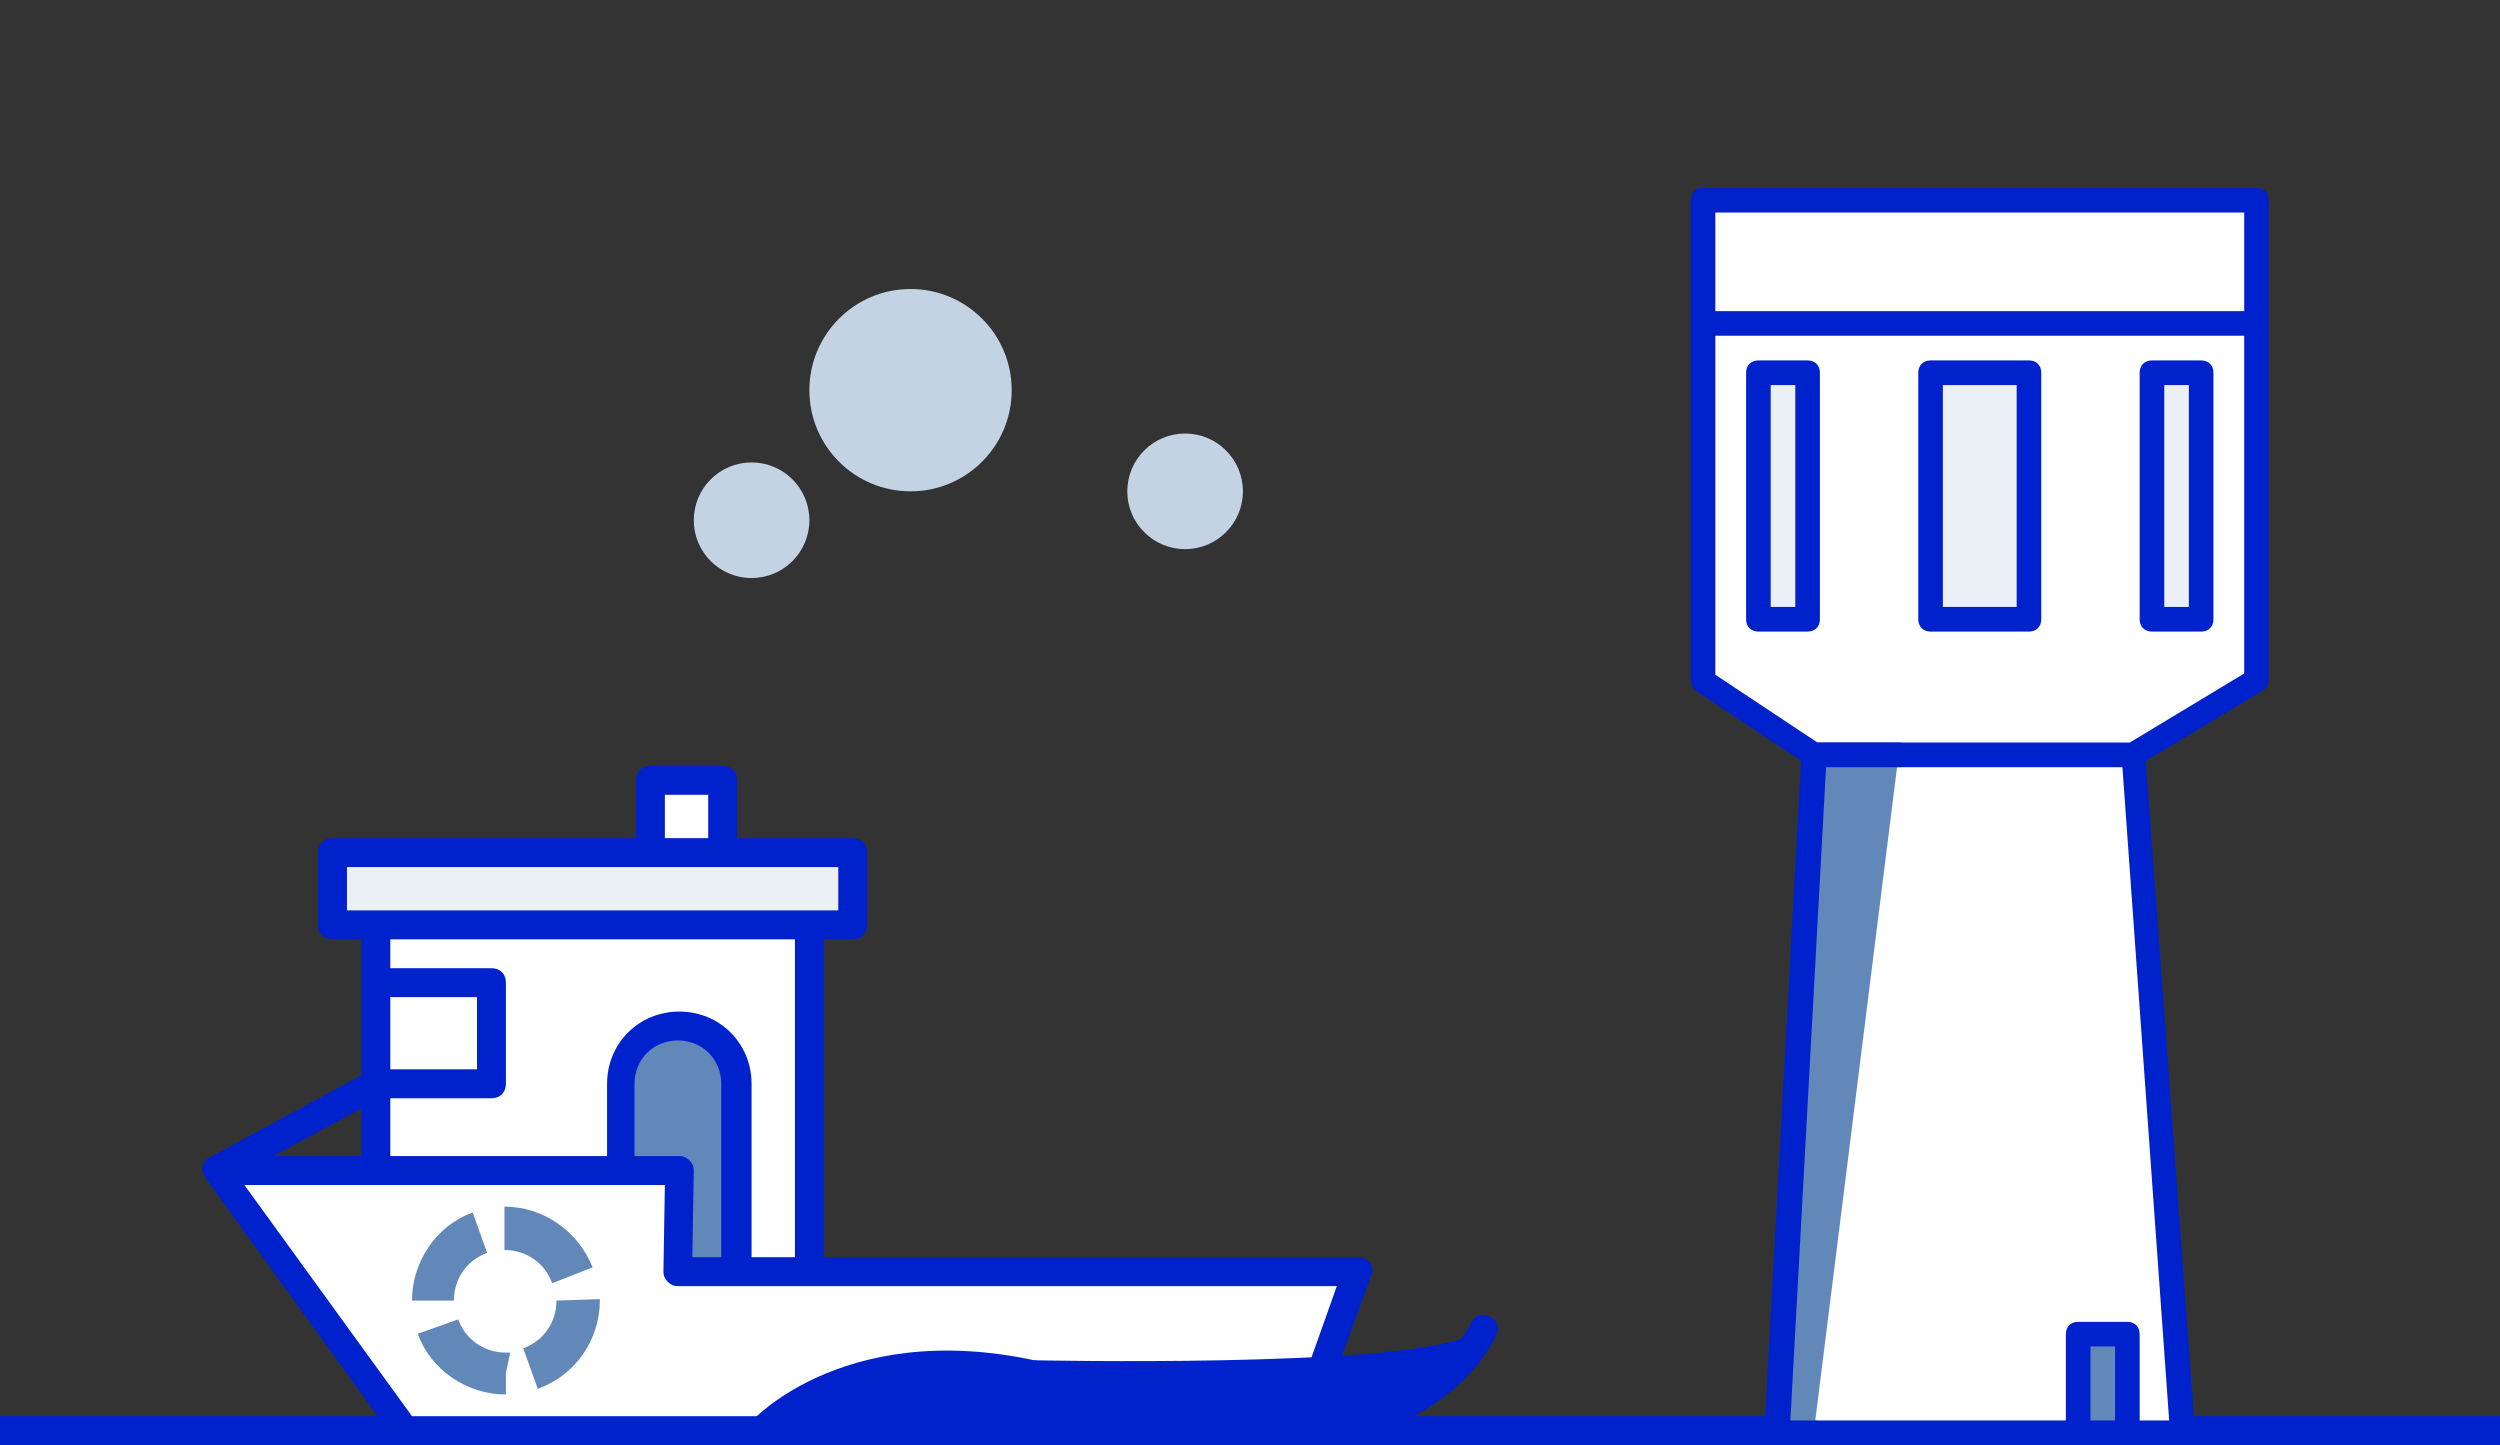 <svg width="173" height="100" viewBox="0 0 173 100" fill="none" xmlns="http://www.w3.org/2000/svg">
    <rect x="0" y="0" width="173" height="100" fill="#333333" stroke="none"/>
    <rect y="98" width="173" height="2" fill="#0022CD"/>
    <path d="M59.009 59H23.009V64H59.009V59Z" fill="#EBF0F6"/>
    <path d="M47.009 81V88H56.009V64H26.009V81H47.009Z" fill="white"/>
    <path d="M50.009 54H45.009V59H50.009V54Z" fill="white"/>
    <path d="M34.009 68H26.009V75H34.009V68Z" fill="white"/>
    <path d="M47.009 71C44.809 71 43.009 72.8 43.009 75V81H47.109L47.009 88H51.009V75C51.009 72.8 49.209 71 47.009 71Z" fill="#6288B9"/>
    <path d="M90.009 99H28.009L15.009 81H47.009V88H94.009L90.009 99Z" fill="white"/>
    <path d="M94.809 87.4C94.609 87.1 94.309 87 94.009 87H57.009V65H59.009C59.609 65 60.009 64.6 60.009 64V59C60.009 58.4 59.609 58 59.009 58H51.009V54C51.009 53.4 50.609 53 50.009 53H45.009C44.409 53 44.009 53.4 44.009 54V58H23.009C22.409 58 22.009 58.4 22.009 59V64C22.009 64.6 22.409 65 23.009 65H25.009V68V74.4L14.509 80.1C14.309 80.2 14.209 80.3 14.109 80.5C13.909 80.8 14.009 81.2 14.209 81.5L27.209 99.5C27.409 99.8 27.709 99.9 28.009 99.9H90.009C90.409 99.9 90.809 99.6 90.909 99.2L94.909 88.2C95.009 88 95.009 87.7 94.809 87.4ZM46.009 55H49.009V58H46.009V55ZM24.009 60H45.009H50.009H58.009V63H56.009H26.009H24.009V60ZM55.009 65V87H52.009V75C52.009 72.2 49.809 70 47.009 70C44.209 70 42.009 72.2 42.009 75V80H27.009V76H34.009C34.609 76 35.009 75.6 35.009 75V68C35.009 67.4 34.609 67 34.009 67H27.009V65H55.009ZM48.009 81C48.009 80.7 47.909 80.5 47.709 80.3C47.509 80.1 47.309 80 47.009 80H43.909V75C43.909 73.3 45.209 72 46.909 72C48.609 72 49.909 73.3 49.909 75V87H47.909L48.009 81ZM18.909 80L25.009 76.7V80H18.909ZM27.009 69H33.009V74H27.009V69ZM89.309 98H28.509L16.909 82H25.909H42.909H46.009L45.909 88C45.909 88.3 46.009 88.5 46.209 88.7C46.409 88.9 46.609 89 46.909 89H50.909H55.909H92.509L89.309 98Z" fill="#0022CD"/>
    <path d="M35.009 95C37.77 95 40.009 92.761 40.009 90C40.009 87.239 37.77 85 35.009 85C32.248 85 30.009 87.239 30.009 90C30.009 92.761 32.248 95 35.009 95Z" fill="white"/>
    <path d="M35.009 96.5C32.309 96.5 29.809 94.8 28.909 92.3L31.709 91.3C32.209 92.7 33.509 93.6 35.009 93.6C35.109 93.6 35.209 93.6 35.309 93.6L35.009 95V96.5ZM37.209 96.1L36.209 93.3C37.609 92.8 38.509 91.5 38.509 90L41.509 89.9V90C41.509 92.7 39.809 95.2 37.209 96.1ZM28.709 90H28.509C28.509 87.3 30.209 84.8 32.709 83.9L33.709 86.7C32.309 87.2 31.409 88.5 31.409 90H28.709ZM38.209 88.8C37.709 87.4 36.409 86.5 34.909 86.5V83.5C37.609 83.5 40.009 85.2 41.009 87.7L38.209 88.8Z" fill="#6288B9"/>
    <path d="M53 100C53 100 54.168 98.987 56.5 97.255C62.058 94.14 68.896 94.841 74 95.883C78.5 97.713 89.5 100 89.5 100H53Z" fill="#0022CD"/>
    <path d="M101.5 92.5C101.5 95.216 96.909 98.04 95.709 98.475C90.809 100.43 83.309 99.235 79.209 97.823C77.409 97.28 71.5 94.129 71.5 94.129C71.5 94.129 96.5 94.673 101.5 92.5Z" fill="#0022CD"/>
    <path d="M90.705 99.93C86.817 100.227 81.854 99.62 75.455 97.349C61.109 92.236 54.135 99.175 53.752 99.401C53.384 99.823 52.778 99.771 52.348 99.41C51.919 99.048 51.972 98.453 52.34 98.031C52.715 97.706 60.524 89.915 76.106 95.427C96.85 102.811 101.689 91.7 101.781 91.594C101.941 91.089 102.524 90.847 103.046 91.103C103.56 91.261 103.806 91.834 103.545 92.346C103.553 92.444 100.675 99.168 90.705 99.93Z" fill="#0022CD"/>
    <path d="M52.009 40C54.218 40 56.009 38.209 56.009 36C56.009 33.791 54.218 32 52.009 32C49.8 32 48.009 33.791 48.009 36C48.009 38.209 49.8 40 52.009 40Z" fill="#C4D3E4"/>
    <path d="M63.009 34C66.875 34 70.009 30.866 70.009 27C70.009 23.134 66.875 20 63.009 20C59.143 20 56.009 23.134 56.009 27C56.009 30.866 59.143 34 63.009 34Z" fill="#C4D3E4"/>
    <path d="M82.009 38C84.218 38 86.009 36.209 86.009 34C86.009 31.791 84.218 30 82.009 30C79.8 30 78.009 31.791 78.009 34C78.009 36.209 79.8 38 82.009 38Z" fill="#C4D3E4"/>
    <g clip-path="url(#clip0_1_6088)">
        <path d="M147.638 52.235H125.511L122.957 99.147H151.043L147.638 52.235Z" fill="white"/>
        <path d="M156.149 47.118L147.638 52.235H125.511L117.851 47.118V13.853H156.149V47.118Z" fill="white"/>
        <path d="M147.213 92.323H143.808V99.147H147.213V92.323Z" fill="#6288B9"/>
        <path d="M125.085 25.794H121.681V42.853H125.085V25.794Z" fill="#EBF0F6"/>
        <path d="M140.404 25.794H133.596V42.853H140.404V25.794Z" fill="#EBF0F6"/>
        <path d="M152.319 25.794H148.915V42.853H152.319V25.794Z" fill="#EBF0F6"/>
        <path d="M156.149 13H117.851C117.34 13 117 13.341 117 13.853V47.118C117 47.373 117.17 47.629 117.34 47.8L124.66 52.662L122.106 99.062C122.106 99.318 122.191 99.488 122.362 99.659C122.532 99.829 122.702 100 122.957 100H143.809H147.213H151.043C151.298 100 151.468 99.915 151.638 99.744C151.809 99.573 151.894 99.318 151.894 99.062L148.489 52.662L156.574 47.8C156.83 47.629 157 47.373 157 47.032V13.853C157 13.341 156.66 13 156.149 13ZM146.362 98.294H144.66V93.177H146.362V98.294ZM150.106 98.294H148.064V92.323C148.064 91.812 147.723 91.471 147.213 91.471H143.809C143.298 91.471 142.957 91.812 142.957 92.323V98.294H123.894L126.362 53.088H146.872L150.106 98.294ZM155.298 46.606L147.383 51.382H125.766L118.702 46.691V23.235H155.298V46.606ZM155.298 21.529H118.702V14.706H155.298V21.529Z" fill="#0022CD"/>
        <path d="M121.681 43.706H125.085C125.596 43.706 125.936 43.365 125.936 42.853V25.794C125.936 25.282 125.596 24.941 125.085 24.941H121.681C121.17 24.941 120.83 25.282 120.83 25.794V42.853C120.83 43.365 121.17 43.706 121.681 43.706ZM122.532 26.647H124.234V42H122.532V26.647Z" fill="#0022CD"/>
        <path d="M133.596 43.706H140.404C140.915 43.706 141.255 43.365 141.255 42.853V25.794C141.255 25.282 140.915 24.941 140.404 24.941H133.596C133.085 24.941 132.745 25.282 132.745 25.794V42.853C132.745 43.365 133.085 43.706 133.596 43.706ZM134.447 26.647H139.553V42H134.447V26.647Z" fill="#0022CD"/>
        <path d="M148.915 43.706H152.319C152.83 43.706 153.17 43.365 153.17 42.853V25.794C153.17 25.282 152.83 24.941 152.319 24.941H148.915C148.404 24.941 148.064 25.282 148.064 25.794V42.853C148.064 43.365 148.404 43.706 148.915 43.706ZM149.766 26.647H151.468V42H149.766V26.647Z" fill="#0022CD"/>
        <path d="M131.383 52.235H125.511L122.957 99.147H125.511" fill="#6288B9"/>
        <path d="M125.511 100H122.957C122.702 100 122.532 99.915 122.362 99.744C122.191 99.573 122.106 99.318 122.106 99.062L124.66 52.15C124.66 51.724 125.085 51.382 125.511 51.382H131.383C131.894 51.382 132.234 51.724 132.234 52.235C132.234 52.747 131.894 53.088 131.383 53.088H126.362L123.894 98.294H125.511C126.021 98.294 126.362 98.635 126.362 99.147C126.362 99.659 125.936 100 125.511 100Z" fill="#0022CD"/>
    </g>
    <defs>
        <clipPath id="clip0_1_6088">
            <rect width="40" height="87" fill="white" transform="translate(117 13)"/>
        </clipPath>
    </defs>
</svg>
